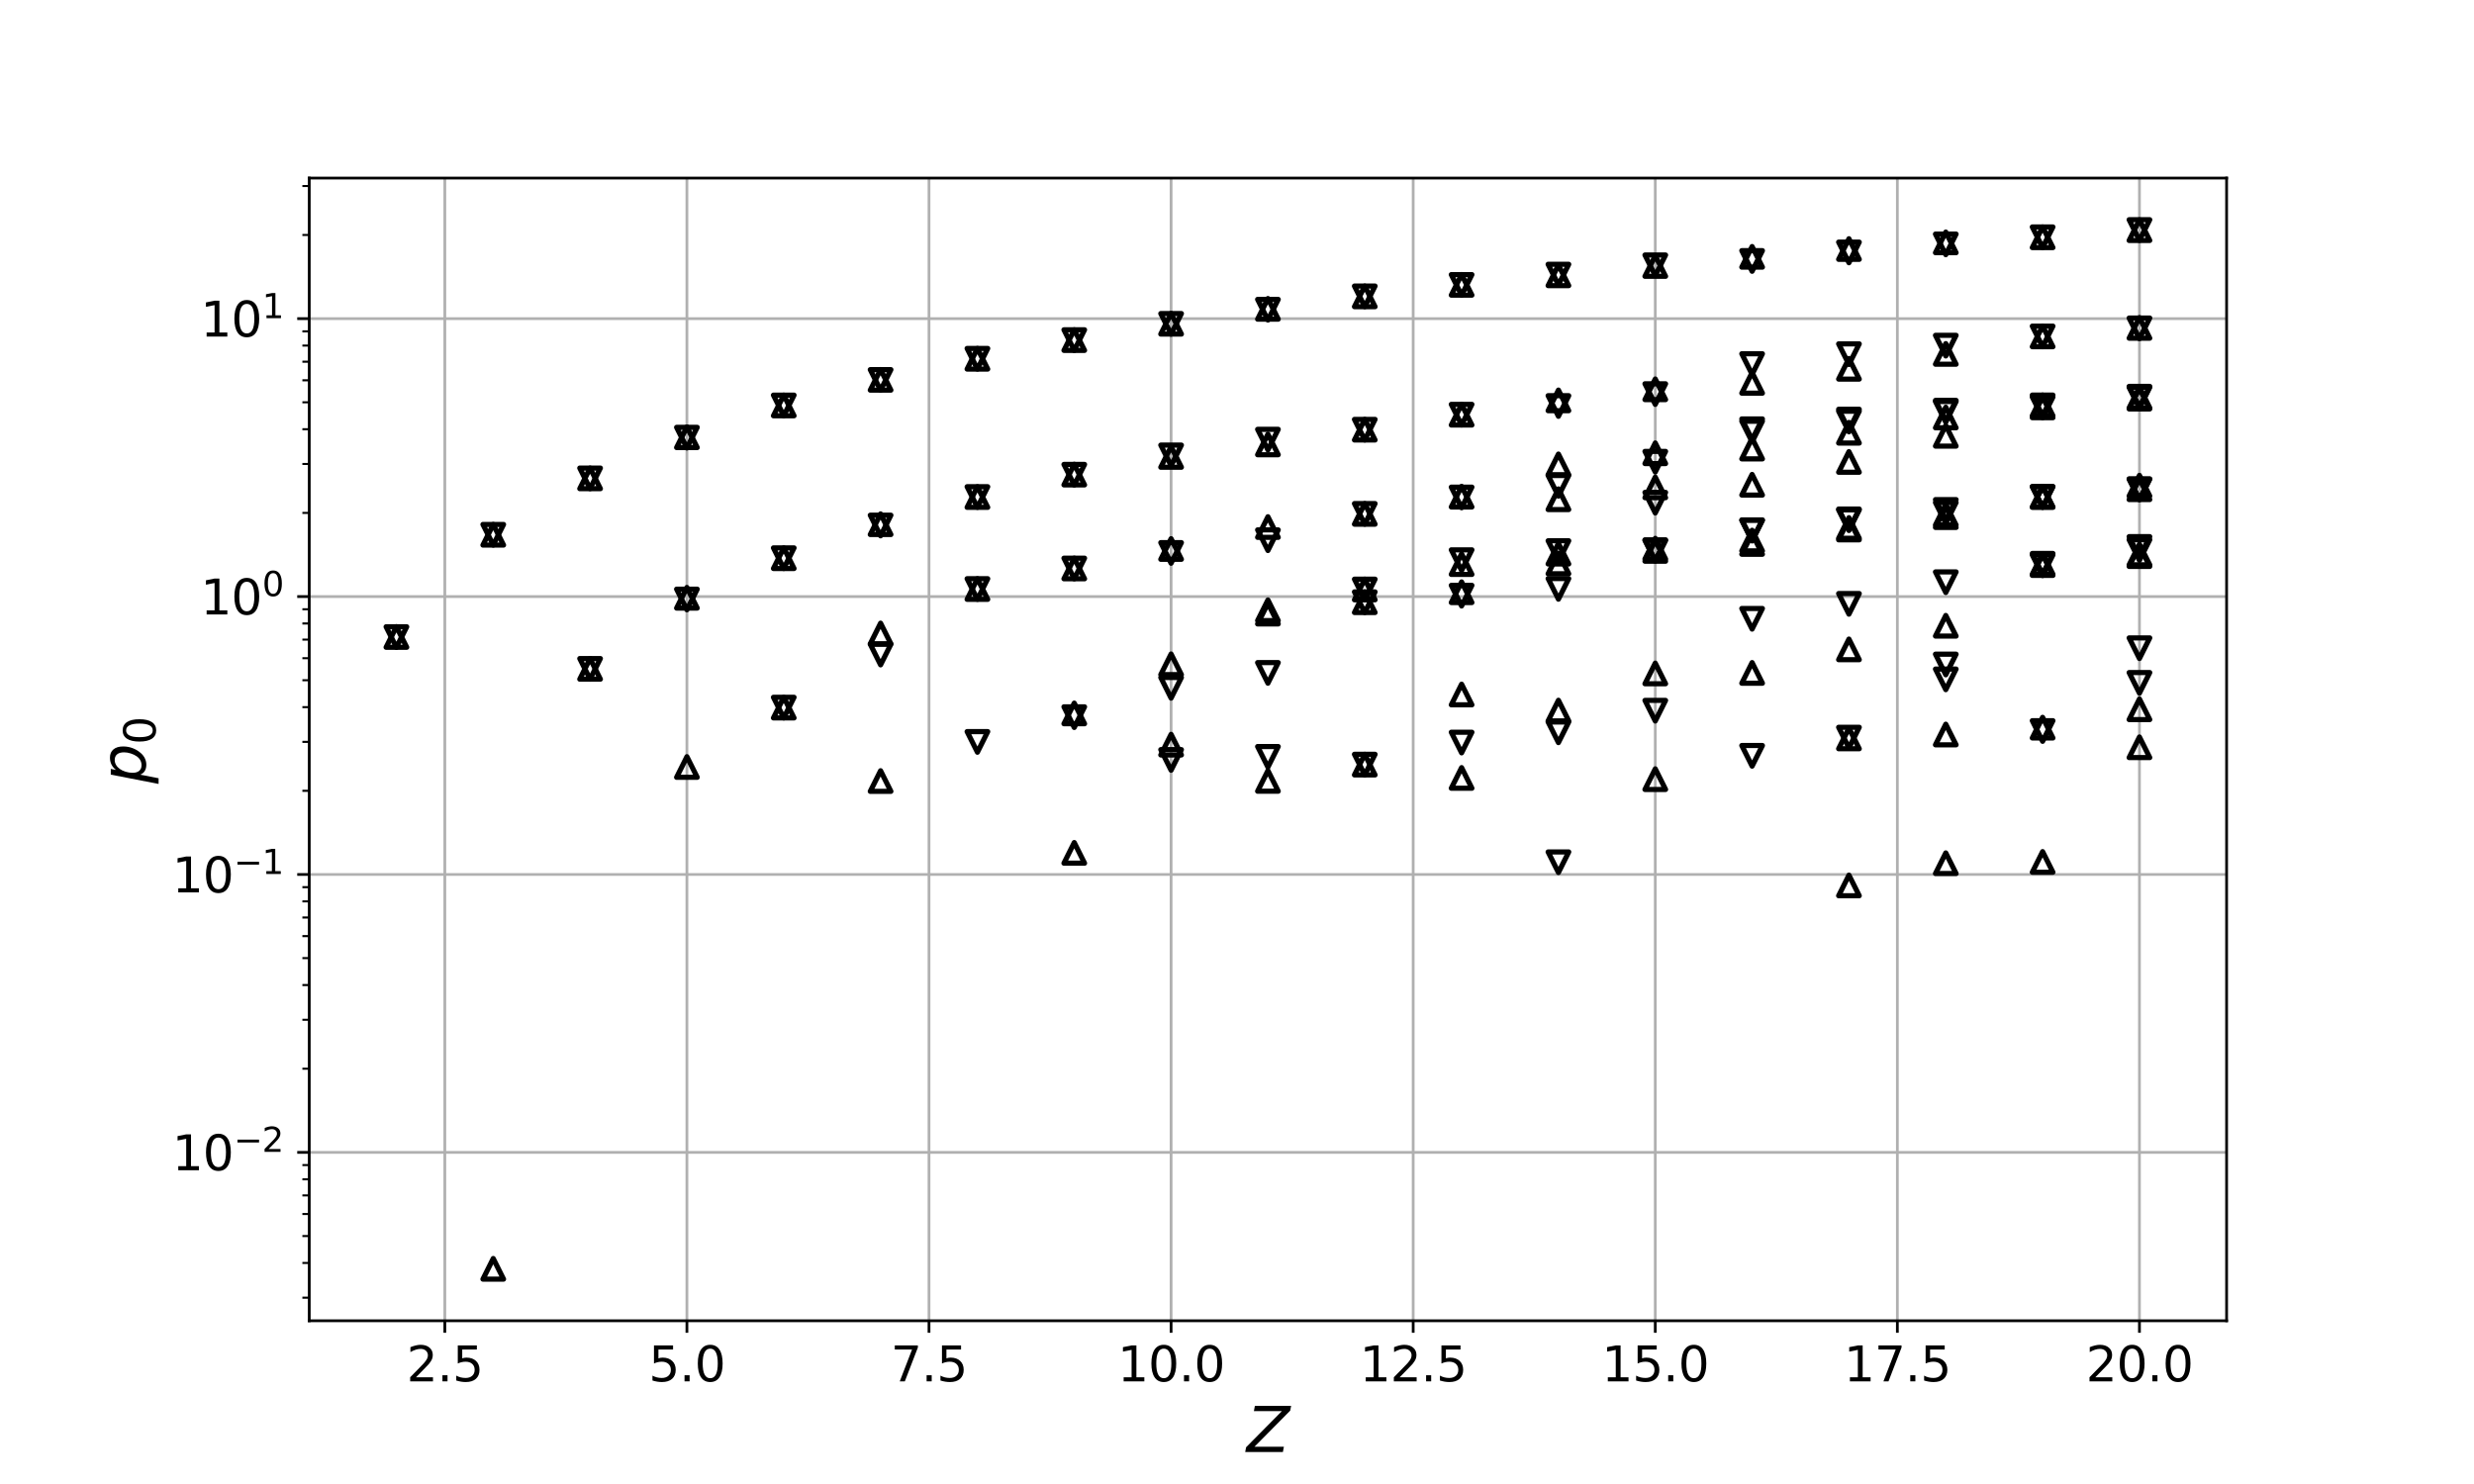 <?xml version="1.0" encoding="utf-8" standalone="no"?>
<!DOCTYPE svg PUBLIC "-//W3C//DTD SVG 1.1//EN"
  "http://www.w3.org/Graphics/SVG/1.1/DTD/svg11.dtd">
<svg xmlns:xlink="http://www.w3.org/1999/xlink" width="720pt" height="432pt" viewBox="0 0 720 432" xmlns="http://www.w3.org/2000/svg" version="1.1">
 <defs>
  <style type="text/css">*{stroke-linejoin: round; stroke-linecap: butt}</style>
 </defs>
 <g id="figure_1">
  <g id="patch_1">
   <path d="M 0 432 
L 720 432 
L 720 0 
L 0 0 
z
" style="fill: #ffffff"/>
  </g>
  <g id="axes_1">
   <g id="patch_2">
    <path d="M 90 384.48 
L 648 384.48 
L 648 51.84 
L 90 51.84 
z
" style="fill: #ffffff"/>
   </g>
   <g id="matplotlib.axis_1">
    <g id="xtick_1">
     <g id="line2d_1">
      <path d="M 129.455 384.48 
L 129.455 51.84 
" clip-path="url(#p4555fbc2f1)" style="fill: none; stroke: #b0b0b0; stroke-width: 0.8; stroke-linecap: square"/>
     </g>
     <g id="line2d_2">
      <defs>
       <path id="mfa7fc5dbee" d="M 0 0 
L 0 3.5 
" style="stroke: #000000; stroke-width: 0.8"/>
      </defs>
      <g>
       <use xlink:href="#mfa7fc5dbee" x="129.455" y="384.48" style="stroke: #000000; stroke-width: 0.8"/>
      </g>
     </g>
     <g id="text_1">
      <!-- 2.5 -->
      <g transform="translate(118.322 402.118) scale(0.14 -0.14)">
       <defs>
        <path id="DejaVuSans-32" d="M 1228 531 
L 3431 531 
L 3431 0 
L 469 0 
L 469 531 
Q 828 903 1448 1529 
Q 2069 2156 2228 2338 
Q 2531 2678 2651 2914 
Q 2772 3150 2772 3378 
Q 2772 3750 2511 3984 
Q 2250 4219 1831 4219 
Q 1534 4219 1204 4116 
Q 875 4013 500 3803 
L 500 4441 
Q 881 4594 1212 4672 
Q 1544 4750 1819 4750 
Q 2544 4750 2975 4387 
Q 3406 4025 3406 3419 
Q 3406 3131 3298 2873 
Q 3191 2616 2906 2266 
Q 2828 2175 2409 1742 
Q 1991 1309 1228 531 
z
" transform="scale(0.016)"/>
        <path id="DejaVuSans-2e" d="M 684 794 
L 1344 794 
L 1344 0 
L 684 0 
L 684 794 
z
" transform="scale(0.016)"/>
        <path id="DejaVuSans-35" d="M 691 4666 
L 3169 4666 
L 3169 4134 
L 1269 4134 
L 1269 2991 
Q 1406 3038 1543 3061 
Q 1681 3084 1819 3084 
Q 2600 3084 3056 2656 
Q 3513 2228 3513 1497 
Q 3513 744 3044 326 
Q 2575 -91 1722 -91 
Q 1428 -91 1123 -41 
Q 819 9 494 109 
L 494 744 
Q 775 591 1075 516 
Q 1375 441 1709 441 
Q 2250 441 2565 725 
Q 2881 1009 2881 1497 
Q 2881 1984 2565 2268 
Q 2250 2553 1709 2553 
Q 1456 2553 1204 2497 
Q 953 2441 691 2322 
L 691 4666 
z
" transform="scale(0.016)"/>
       </defs>
       <use xlink:href="#DejaVuSans-32"/>
       <use xlink:href="#DejaVuSans-2e" x="63.623"/>
       <use xlink:href="#DejaVuSans-35" x="95.41"/>
      </g>
     </g>
    </g>
    <g id="xtick_2">
     <g id="line2d_3">
      <path d="M 199.909 384.48 
L 199.909 51.84 
" clip-path="url(#p4555fbc2f1)" style="fill: none; stroke: #b0b0b0; stroke-width: 0.8; stroke-linecap: square"/>
     </g>
     <g id="line2d_4">
      <g>
       <use xlink:href="#mfa7fc5dbee" x="199.909" y="384.48" style="stroke: #000000; stroke-width: 0.8"/>
      </g>
     </g>
     <g id="text_2">
      <!-- 5.0 -->
      <g transform="translate(188.777 402.118) scale(0.14 -0.14)">
       <defs>
        <path id="DejaVuSans-30" d="M 2034 4250 
Q 1547 4250 1301 3770 
Q 1056 3291 1056 2328 
Q 1056 1369 1301 889 
Q 1547 409 2034 409 
Q 2525 409 2770 889 
Q 3016 1369 3016 2328 
Q 3016 3291 2770 3770 
Q 2525 4250 2034 4250 
z
M 2034 4750 
Q 2819 4750 3233 4129 
Q 3647 3509 3647 2328 
Q 3647 1150 3233 529 
Q 2819 -91 2034 -91 
Q 1250 -91 836 529 
Q 422 1150 422 2328 
Q 422 3509 836 4129 
Q 1250 4750 2034 4750 
z
" transform="scale(0.016)"/>
       </defs>
       <use xlink:href="#DejaVuSans-35"/>
       <use xlink:href="#DejaVuSans-2e" x="63.623"/>
       <use xlink:href="#DejaVuSans-30" x="95.41"/>
      </g>
     </g>
    </g>
    <g id="xtick_3">
     <g id="line2d_5">
      <path d="M 270.364 384.48 
L 270.364 51.84 
" clip-path="url(#p4555fbc2f1)" style="fill: none; stroke: #b0b0b0; stroke-width: 0.8; stroke-linecap: square"/>
     </g>
     <g id="line2d_6">
      <g>
       <use xlink:href="#mfa7fc5dbee" x="270.364" y="384.48" style="stroke: #000000; stroke-width: 0.8"/>
      </g>
     </g>
     <g id="text_3">
      <!-- 7.5 -->
      <g transform="translate(259.231 402.118) scale(0.14 -0.14)">
       <defs>
        <path id="DejaVuSans-37" d="M 525 4666 
L 3525 4666 
L 3525 4397 
L 1831 0 
L 1172 0 
L 2766 4134 
L 525 4134 
L 525 4666 
z
" transform="scale(0.016)"/>
       </defs>
       <use xlink:href="#DejaVuSans-37"/>
       <use xlink:href="#DejaVuSans-2e" x="63.623"/>
       <use xlink:href="#DejaVuSans-35" x="95.41"/>
      </g>
     </g>
    </g>
    <g id="xtick_4">
     <g id="line2d_7">
      <path d="M 340.818 384.48 
L 340.818 51.84 
" clip-path="url(#p4555fbc2f1)" style="fill: none; stroke: #b0b0b0; stroke-width: 0.8; stroke-linecap: square"/>
     </g>
     <g id="line2d_8">
      <g>
       <use xlink:href="#mfa7fc5dbee" x="340.818" y="384.48" style="stroke: #000000; stroke-width: 0.8"/>
      </g>
     </g>
     <g id="text_4">
      <!-- 10.0 -->
      <g transform="translate(325.232 402.118) scale(0.14 -0.14)">
       <defs>
        <path id="DejaVuSans-31" d="M 794 531 
L 1825 531 
L 1825 4091 
L 703 3866 
L 703 4441 
L 1819 4666 
L 2450 4666 
L 2450 531 
L 3481 531 
L 3481 0 
L 794 0 
L 794 531 
z
" transform="scale(0.016)"/>
       </defs>
       <use xlink:href="#DejaVuSans-31"/>
       <use xlink:href="#DejaVuSans-30" x="63.623"/>
       <use xlink:href="#DejaVuSans-2e" x="127.246"/>
       <use xlink:href="#DejaVuSans-30" x="159.033"/>
      </g>
     </g>
    </g>
    <g id="xtick_5">
     <g id="line2d_9">
      <path d="M 411.273 384.48 
L 411.273 51.84 
" clip-path="url(#p4555fbc2f1)" style="fill: none; stroke: #b0b0b0; stroke-width: 0.8; stroke-linecap: square"/>
     </g>
     <g id="line2d_10">
      <g>
       <use xlink:href="#mfa7fc5dbee" x="411.273" y="384.48" style="stroke: #000000; stroke-width: 0.8"/>
      </g>
     </g>
     <g id="text_5">
      <!-- 12.5 -->
      <g transform="translate(395.687 402.118) scale(0.14 -0.14)">
       <use xlink:href="#DejaVuSans-31"/>
       <use xlink:href="#DejaVuSans-32" x="63.623"/>
       <use xlink:href="#DejaVuSans-2e" x="127.246"/>
       <use xlink:href="#DejaVuSans-35" x="159.033"/>
      </g>
     </g>
    </g>
    <g id="xtick_6">
     <g id="line2d_11">
      <path d="M 481.727 384.48 
L 481.727 51.84 
" clip-path="url(#p4555fbc2f1)" style="fill: none; stroke: #b0b0b0; stroke-width: 0.8; stroke-linecap: square"/>
     </g>
     <g id="line2d_12">
      <g>
       <use xlink:href="#mfa7fc5dbee" x="481.727" y="384.48" style="stroke: #000000; stroke-width: 0.8"/>
      </g>
     </g>
     <g id="text_6">
      <!-- 15.0 -->
      <g transform="translate(466.141 402.118) scale(0.14 -0.14)">
       <use xlink:href="#DejaVuSans-31"/>
       <use xlink:href="#DejaVuSans-35" x="63.623"/>
       <use xlink:href="#DejaVuSans-2e" x="127.246"/>
       <use xlink:href="#DejaVuSans-30" x="159.033"/>
      </g>
     </g>
    </g>
    <g id="xtick_7">
     <g id="line2d_13">
      <path d="M 552.182 384.48 
L 552.182 51.84 
" clip-path="url(#p4555fbc2f1)" style="fill: none; stroke: #b0b0b0; stroke-width: 0.8; stroke-linecap: square"/>
     </g>
     <g id="line2d_14">
      <g>
       <use xlink:href="#mfa7fc5dbee" x="552.182" y="384.48" style="stroke: #000000; stroke-width: 0.8"/>
      </g>
     </g>
     <g id="text_7">
      <!-- 17.5 -->
      <g transform="translate(536.596 402.118) scale(0.14 -0.14)">
       <use xlink:href="#DejaVuSans-31"/>
       <use xlink:href="#DejaVuSans-37" x="63.623"/>
       <use xlink:href="#DejaVuSans-2e" x="127.246"/>
       <use xlink:href="#DejaVuSans-35" x="159.033"/>
      </g>
     </g>
    </g>
    <g id="xtick_8">
     <g id="line2d_15">
      <path d="M 622.636 384.48 
L 622.636 51.84 
" clip-path="url(#p4555fbc2f1)" style="fill: none; stroke: #b0b0b0; stroke-width: 0.8; stroke-linecap: square"/>
     </g>
     <g id="line2d_16">
      <g>
       <use xlink:href="#mfa7fc5dbee" x="622.636" y="384.48" style="stroke: #000000; stroke-width: 0.8"/>
      </g>
     </g>
     <g id="text_8">
      <!-- 20.0 -->
      <g transform="translate(607.05 402.118) scale(0.14 -0.14)">
       <use xlink:href="#DejaVuSans-32"/>
       <use xlink:href="#DejaVuSans-30" x="63.623"/>
       <use xlink:href="#DejaVuSans-2e" x="127.246"/>
       <use xlink:href="#DejaVuSans-30" x="159.033"/>
      </g>
     </g>
    </g>
    <g id="text_9">
     <!-- $Z$ -->
     <g transform="translate(362.79 422.707) scale(0.18 -0.18)">
      <defs>
       <path id="DejaVuSans-Oblique-5a" d="M 838 4666 
L 4500 4666 
L 4409 4184 
L 794 531 
L 3769 531 
L 3669 0 
L -141 0 
L -50 481 
L 3566 4134 
L 738 4134 
L 838 4666 
z
" transform="scale(0.016)"/>
      </defs>
      <use xlink:href="#DejaVuSans-Oblique-5a" transform="translate(0 0.094)"/>
     </g>
    </g>
   </g>
   <g id="matplotlib.axis_2">
    <g id="ytick_1">
     <g id="line2d_17">
      <path d="M 90 335.461 
L 648 335.461 
" clip-path="url(#p4555fbc2f1)" style="fill: none; stroke: #b0b0b0; stroke-width: 0.8; stroke-linecap: square"/>
     </g>
     <g id="line2d_18">
      <defs>
       <path id="mcf35fe1aa0" d="M 0 0 
L -3.5 0 
" style="stroke: #000000; stroke-width: 0.8"/>
      </defs>
      <g>
       <use xlink:href="#mcf35fe1aa0" x="90" y="335.461" style="stroke: #000000; stroke-width: 0.8"/>
      </g>
     </g>
     <g id="text_10">
      <!-- $\mathdefault{10^{-2}}$ -->
      <g transform="translate(50.1 340.779) scale(0.14 -0.14)">
       <defs>
        <path id="DejaVuSans-2212" d="M 678 2272 
L 4684 2272 
L 4684 1741 
L 678 1741 
L 678 2272 
z
" transform="scale(0.016)"/>
       </defs>
       <use xlink:href="#DejaVuSans-31" transform="translate(0 0.766)"/>
       <use xlink:href="#DejaVuSans-30" transform="translate(63.623 0.766)"/>
       <use xlink:href="#DejaVuSans-2212" transform="translate(128.203 39.047) scale(0.7)"/>
       <use xlink:href="#DejaVuSans-32" transform="translate(186.855 39.047) scale(0.7)"/>
      </g>
     </g>
    </g>
    <g id="ytick_2">
     <g id="line2d_19">
      <path d="M 90 254.56 
L 648 254.56 
" clip-path="url(#p4555fbc2f1)" style="fill: none; stroke: #b0b0b0; stroke-width: 0.8; stroke-linecap: square"/>
     </g>
     <g id="line2d_20">
      <g>
       <use xlink:href="#mcf35fe1aa0" x="90" y="254.56" style="stroke: #000000; stroke-width: 0.8"/>
      </g>
     </g>
     <g id="text_11">
      <!-- $\mathdefault{10^{-1}}$ -->
      <g transform="translate(50.1 259.879) scale(0.14 -0.14)">
       <use xlink:href="#DejaVuSans-31" transform="translate(0 0.684)"/>
       <use xlink:href="#DejaVuSans-30" transform="translate(63.623 0.684)"/>
       <use xlink:href="#DejaVuSans-2212" transform="translate(128.203 38.966) scale(0.7)"/>
       <use xlink:href="#DejaVuSans-31" transform="translate(186.855 38.966) scale(0.7)"/>
      </g>
     </g>
    </g>
    <g id="ytick_3">
     <g id="line2d_21">
      <path d="M 90 173.66 
L 648 173.66 
" clip-path="url(#p4555fbc2f1)" style="fill: none; stroke: #b0b0b0; stroke-width: 0.8; stroke-linecap: square"/>
     </g>
     <g id="line2d_22">
      <g>
       <use xlink:href="#mcf35fe1aa0" x="90" y="173.66" style="stroke: #000000; stroke-width: 0.8"/>
      </g>
     </g>
     <g id="text_12">
      <!-- $\mathdefault{10^{0}}$ -->
      <g transform="translate(58.36 178.979) scale(0.14 -0.14)">
       <use xlink:href="#DejaVuSans-31" transform="translate(0 0.766)"/>
       <use xlink:href="#DejaVuSans-30" transform="translate(63.623 0.766)"/>
       <use xlink:href="#DejaVuSans-30" transform="translate(128.203 39.047) scale(0.7)"/>
      </g>
     </g>
    </g>
    <g id="ytick_4">
     <g id="line2d_23">
      <path d="M 90 92.76 
L 648 92.76 
" clip-path="url(#p4555fbc2f1)" style="fill: none; stroke: #b0b0b0; stroke-width: 0.8; stroke-linecap: square"/>
     </g>
     <g id="line2d_24">
      <g>
       <use xlink:href="#mcf35fe1aa0" x="90" y="92.76" style="stroke: #000000; stroke-width: 0.8"/>
      </g>
     </g>
     <g id="text_13">
      <!-- $\mathdefault{10^{1}}$ -->
      <g transform="translate(58.36 98.079) scale(0.14 -0.14)">
       <use xlink:href="#DejaVuSans-31" transform="translate(0 0.684)"/>
       <use xlink:href="#DejaVuSans-30" transform="translate(63.623 0.684)"/>
       <use xlink:href="#DejaVuSans-31" transform="translate(128.203 38.966) scale(0.7)"/>
      </g>
     </g>
    </g>
    <g id="ytick_5">
     <g id="line2d_25">
      <defs>
       <path id="m87d658ef9d" d="M 0 0 
L -2 0 
" style="stroke: #000000; stroke-width: 0.6"/>
      </defs>
      <g>
       <use xlink:href="#m87d658ef9d" x="90" y="377.762" style="stroke: #000000; stroke-width: 0.6"/>
      </g>
     </g>
    </g>
    <g id="ytick_6">
     <g id="line2d_26">
      <g>
       <use xlink:href="#m87d658ef9d" x="90" y="367.654" style="stroke: #000000; stroke-width: 0.6"/>
      </g>
     </g>
    </g>
    <g id="ytick_7">
     <g id="line2d_27">
      <g>
       <use xlink:href="#m87d658ef9d" x="90" y="359.814" style="stroke: #000000; stroke-width: 0.6"/>
      </g>
     </g>
    </g>
    <g id="ytick_8">
     <g id="line2d_28">
      <g>
       <use xlink:href="#m87d658ef9d" x="90" y="353.408" style="stroke: #000000; stroke-width: 0.6"/>
      </g>
     </g>
    </g>
    <g id="ytick_9">
     <g id="line2d_29">
      <g>
       <use xlink:href="#m87d658ef9d" x="90" y="347.992" style="stroke: #000000; stroke-width: 0.6"/>
      </g>
     </g>
    </g>
    <g id="ytick_10">
     <g id="line2d_30">
      <g>
       <use xlink:href="#m87d658ef9d" x="90" y="343.301" style="stroke: #000000; stroke-width: 0.6"/>
      </g>
     </g>
    </g>
    <g id="ytick_11">
     <g id="line2d_31">
      <g>
       <use xlink:href="#m87d658ef9d" x="90" y="339.162" style="stroke: #000000; stroke-width: 0.6"/>
      </g>
     </g>
    </g>
    <g id="ytick_12">
     <g id="line2d_32">
      <g>
       <use xlink:href="#m87d658ef9d" x="90" y="311.107" style="stroke: #000000; stroke-width: 0.6"/>
      </g>
     </g>
    </g>
    <g id="ytick_13">
     <g id="line2d_33">
      <g>
       <use xlink:href="#m87d658ef9d" x="90" y="296.861" style="stroke: #000000; stroke-width: 0.6"/>
      </g>
     </g>
    </g>
    <g id="ytick_14">
     <g id="line2d_34">
      <g>
       <use xlink:href="#m87d658ef9d" x="90" y="286.754" style="stroke: #000000; stroke-width: 0.6"/>
      </g>
     </g>
    </g>
    <g id="ytick_15">
     <g id="line2d_35">
      <g>
       <use xlink:href="#m87d658ef9d" x="90" y="278.914" style="stroke: #000000; stroke-width: 0.6"/>
      </g>
     </g>
    </g>
    <g id="ytick_16">
     <g id="line2d_36">
      <g>
       <use xlink:href="#m87d658ef9d" x="90" y="272.508" style="stroke: #000000; stroke-width: 0.6"/>
      </g>
     </g>
    </g>
    <g id="ytick_17">
     <g id="line2d_37">
      <g>
       <use xlink:href="#m87d658ef9d" x="90" y="267.092" style="stroke: #000000; stroke-width: 0.6"/>
      </g>
     </g>
    </g>
    <g id="ytick_18">
     <g id="line2d_38">
      <g>
       <use xlink:href="#m87d658ef9d" x="90" y="262.4" style="stroke: #000000; stroke-width: 0.6"/>
      </g>
     </g>
    </g>
    <g id="ytick_19">
     <g id="line2d_39">
      <g>
       <use xlink:href="#m87d658ef9d" x="90" y="258.262" style="stroke: #000000; stroke-width: 0.6"/>
      </g>
     </g>
    </g>
    <g id="ytick_20">
     <g id="line2d_40">
      <g>
       <use xlink:href="#m87d658ef9d" x="90" y="230.207" style="stroke: #000000; stroke-width: 0.6"/>
      </g>
     </g>
    </g>
    <g id="ytick_21">
     <g id="line2d_41">
      <g>
       <use xlink:href="#m87d658ef9d" x="90" y="215.961" style="stroke: #000000; stroke-width: 0.6"/>
      </g>
     </g>
    </g>
    <g id="ytick_22">
     <g id="line2d_42">
      <g>
       <use xlink:href="#m87d658ef9d" x="90" y="205.853" style="stroke: #000000; stroke-width: 0.6"/>
      </g>
     </g>
    </g>
    <g id="ytick_23">
     <g id="line2d_43">
      <g>
       <use xlink:href="#m87d658ef9d" x="90" y="198.013" style="stroke: #000000; stroke-width: 0.6"/>
      </g>
     </g>
    </g>
    <g id="ytick_24">
     <g id="line2d_44">
      <g>
       <use xlink:href="#m87d658ef9d" x="90" y="191.608" style="stroke: #000000; stroke-width: 0.6"/>
      </g>
     </g>
    </g>
    <g id="ytick_25">
     <g id="line2d_45">
      <g>
       <use xlink:href="#m87d658ef9d" x="90" y="186.192" style="stroke: #000000; stroke-width: 0.6"/>
      </g>
     </g>
    </g>
    <g id="ytick_26">
     <g id="line2d_46">
      <g>
       <use xlink:href="#m87d658ef9d" x="90" y="181.5" style="stroke: #000000; stroke-width: 0.6"/>
      </g>
     </g>
    </g>
    <g id="ytick_27">
     <g id="line2d_47">
      <g>
       <use xlink:href="#m87d658ef9d" x="90" y="177.362" style="stroke: #000000; stroke-width: 0.6"/>
      </g>
     </g>
    </g>
    <g id="ytick_28">
     <g id="line2d_48">
      <g>
       <use xlink:href="#m87d658ef9d" x="90" y="149.307" style="stroke: #000000; stroke-width: 0.6"/>
      </g>
     </g>
    </g>
    <g id="ytick_29">
     <g id="line2d_49">
      <g>
       <use xlink:href="#m87d658ef9d" x="90" y="135.061" style="stroke: #000000; stroke-width: 0.6"/>
      </g>
     </g>
    </g>
    <g id="ytick_30">
     <g id="line2d_50">
      <g>
       <use xlink:href="#m87d658ef9d" x="90" y="124.953" style="stroke: #000000; stroke-width: 0.6"/>
      </g>
     </g>
    </g>
    <g id="ytick_31">
     <g id="line2d_51">
      <g>
       <use xlink:href="#m87d658ef9d" x="90" y="117.113" style="stroke: #000000; stroke-width: 0.6"/>
      </g>
     </g>
    </g>
    <g id="ytick_32">
     <g id="line2d_52">
      <g>
       <use xlink:href="#m87d658ef9d" x="90" y="110.707" style="stroke: #000000; stroke-width: 0.6"/>
      </g>
     </g>
    </g>
    <g id="ytick_33">
     <g id="line2d_53">
      <g>
       <use xlink:href="#m87d658ef9d" x="90" y="105.291" style="stroke: #000000; stroke-width: 0.6"/>
      </g>
     </g>
    </g>
    <g id="ytick_34">
     <g id="line2d_54">
      <g>
       <use xlink:href="#m87d658ef9d" x="90" y="100.6" style="stroke: #000000; stroke-width: 0.6"/>
      </g>
     </g>
    </g>
    <g id="ytick_35">
     <g id="line2d_55">
      <g>
       <use xlink:href="#m87d658ef9d" x="90" y="96.462" style="stroke: #000000; stroke-width: 0.6"/>
      </g>
     </g>
    </g>
    <g id="ytick_36">
     <g id="line2d_56">
      <g>
       <use xlink:href="#m87d658ef9d" x="90" y="68.406" style="stroke: #000000; stroke-width: 0.6"/>
      </g>
     </g>
    </g>
    <g id="ytick_37">
     <g id="line2d_57">
      <g>
       <use xlink:href="#m87d658ef9d" x="90" y="54.16" style="stroke: #000000; stroke-width: 0.6"/>
      </g>
     </g>
    </g>
    <g id="text_14">
     <!-- $p_0$ -->
     <g transform="translate(42.32 228.15) rotate(-90) scale(0.18 -0.18)">
      <defs>
       <path id="DejaVuSans-Oblique-70" d="M 3175 2156 
Q 3175 2616 2975 2859 
Q 2775 3103 2400 3103 
Q 2144 3103 1911 2972 
Q 1678 2841 1497 2591 
Q 1319 2344 1212 1994 
Q 1106 1644 1106 1300 
Q 1106 863 1306 627 
Q 1506 391 1875 391 
Q 2147 391 2380 519 
Q 2613 647 2778 891 
Q 2956 1147 3065 1494 
Q 3175 1841 3175 2156 
z
M 1394 2969 
Q 1625 3272 1939 3428 
Q 2253 3584 2638 3584 
Q 3175 3584 3472 3232 
Q 3769 2881 3769 2247 
Q 3769 1728 3584 1258 
Q 3400 788 3053 416 
Q 2822 169 2531 39 
Q 2241 -91 1919 -91 
Q 1547 -91 1294 64 
Q 1041 219 916 525 
L 556 -1331 
L -19 -1331 
L 922 3500 
L 1497 3500 
L 1394 2969 
z
" transform="scale(0.016)"/>
      </defs>
      <use xlink:href="#DejaVuSans-Oblique-70"/>
      <use xlink:href="#DejaVuSans-30" transform="translate(63.477 -16.406) scale(0.7)"/>
     </g>
    </g>
   </g>
   <g id="line2d_58">
    <defs>
     <path id="md21838bafd" d="M 0 -3 
L -3 3 
L 3 3 
z
" style="stroke: #000000; stroke-width: 1.5; stroke-linejoin: miter"/>
    </defs>
    <g clip-path="url(#p4555fbc2f1)">
     <use xlink:href="#md21838bafd" x="115.364" y="185.424" style="fill-opacity: 0; stroke: #000000; stroke-width: 1.5; stroke-linejoin: miter"/>
    </g>
   </g>
   <g id="line2d_59">
    <defs>
     <path id="m0146d77e87" d="M -0 3 
L 3 -3 
L -3 -3 
z
" style="stroke: #000000; stroke-width: 1.5; stroke-linejoin: miter"/>
    </defs>
    <g clip-path="url(#p4555fbc2f1)">
     <use xlink:href="#m0146d77e87" x="115.364" y="185.46" style="fill-opacity: 0; stroke: #000000; stroke-width: 1.5; stroke-linejoin: miter"/>
    </g>
   </g>
   <g id="line2d_60">
    <g clip-path="url(#p4555fbc2f1)">
     <use xlink:href="#md21838bafd" x="143.545" y="155.672" style="fill-opacity: 0; stroke: #000000; stroke-width: 1.5; stroke-linejoin: miter"/>
    </g>
   </g>
   <g id="line2d_61">
    <g clip-path="url(#p4555fbc2f1)">
     <use xlink:href="#m0146d77e87" x="143.545" y="155.672" style="fill-opacity: 0; stroke: #000000; stroke-width: 1.5; stroke-linejoin: miter"/>
    </g>
   </g>
   <g id="line2d_62">
    <g clip-path="url(#p4555fbc2f1)">
     <use xlink:href="#md21838bafd" x="143.545" y="369.36" style="fill-opacity: 0; stroke: #000000; stroke-width: 1.5; stroke-linejoin: miter"/>
    </g>
   </g>
   <g id="line2d_63">
    <g clip-path="url(#p4555fbc2f1)">
     <use xlink:href="#md21838bafd" x="171.727" y="194.708" style="fill-opacity: 0; stroke: #000000; stroke-width: 1.5; stroke-linejoin: miter"/>
    </g>
   </g>
   <g id="line2d_64">
    <g clip-path="url(#p4555fbc2f1)">
     <use xlink:href="#m0146d77e87" x="171.727" y="139.255" style="fill-opacity: 0; stroke: #000000; stroke-width: 1.5; stroke-linejoin: miter"/>
    </g>
   </g>
   <g id="line2d_65">
    <g clip-path="url(#p4555fbc2f1)">
     <use xlink:href="#md21838bafd" x="171.727" y="139.255" style="fill-opacity: 0; stroke: #000000; stroke-width: 1.5; stroke-linejoin: miter"/>
    </g>
   </g>
   <g id="line2d_66">
    <g clip-path="url(#p4555fbc2f1)">
     <use xlink:href="#m0146d77e87" x="171.727" y="194.708" style="fill-opacity: 0; stroke: #000000; stroke-width: 1.5; stroke-linejoin: miter"/>
    </g>
   </g>
   <g id="line2d_67">
    <g clip-path="url(#p4555fbc2f1)">
     <use xlink:href="#md21838bafd" x="199.909" y="127.282" style="fill-opacity: 0; stroke: #000000; stroke-width: 1.5; stroke-linejoin: miter"/>
    </g>
   </g>
   <g id="line2d_68">
    <g clip-path="url(#p4555fbc2f1)">
     <use xlink:href="#m0146d77e87" x="199.909" y="174.511" style="fill-opacity: 0; stroke: #000000; stroke-width: 1.5; stroke-linejoin: miter"/>
    </g>
   </g>
   <g id="line2d_69">
    <g clip-path="url(#p4555fbc2f1)">
     <use xlink:href="#md21838bafd" x="199.909" y="174.015" style="fill-opacity: 0; stroke: #000000; stroke-width: 1.5; stroke-linejoin: miter"/>
    </g>
   </g>
   <g id="line2d_70">
    <g clip-path="url(#p4555fbc2f1)">
     <use xlink:href="#m0146d77e87" x="199.909" y="127.406" style="fill-opacity: 0; stroke: #000000; stroke-width: 1.5; stroke-linejoin: miter"/>
    </g>
   </g>
   <g id="line2d_71">
    <g clip-path="url(#p4555fbc2f1)">
     <use xlink:href="#md21838bafd" x="199.909" y="223.276" style="fill-opacity: 0; stroke: #000000; stroke-width: 1.5; stroke-linejoin: miter"/>
    </g>
   </g>
   <g id="line2d_72">
    <g clip-path="url(#p4555fbc2f1)">
     <use xlink:href="#md21838bafd" x="228.091" y="118.028" style="fill-opacity: 0; stroke: #000000; stroke-width: 1.5; stroke-linejoin: miter"/>
    </g>
   </g>
   <g id="line2d_73">
    <g clip-path="url(#p4555fbc2f1)">
     <use xlink:href="#m0146d77e87" x="228.091" y="205.991" style="fill-opacity: 0; stroke: #000000; stroke-width: 1.5; stroke-linejoin: miter"/>
    </g>
   </g>
   <g id="line2d_74">
    <g clip-path="url(#p4555fbc2f1)">
     <use xlink:href="#md21838bafd" x="228.091" y="162.496" style="fill-opacity: 0; stroke: #000000; stroke-width: 1.5; stroke-linejoin: miter"/>
    </g>
   </g>
   <g id="line2d_75">
    <g clip-path="url(#p4555fbc2f1)">
     <use xlink:href="#m0146d77e87" x="228.091" y="118.028" style="fill-opacity: 0; stroke: #000000; stroke-width: 1.5; stroke-linejoin: miter"/>
    </g>
   </g>
   <g id="line2d_76">
    <g clip-path="url(#p4555fbc2f1)">
     <use xlink:href="#md21838bafd" x="228.091" y="205.991" style="fill-opacity: 0; stroke: #000000; stroke-width: 1.5; stroke-linejoin: miter"/>
    </g>
   </g>
   <g id="line2d_77">
    <g clip-path="url(#p4555fbc2f1)">
     <use xlink:href="#m0146d77e87" x="228.091" y="162.496" style="fill-opacity: 0; stroke: #000000; stroke-width: 1.5; stroke-linejoin: miter"/>
    </g>
   </g>
   <g id="line2d_78">
    <g clip-path="url(#p4555fbc2f1)">
     <use xlink:href="#md21838bafd" x="256.273" y="110.569" style="fill-opacity: 0; stroke: #000000; stroke-width: 1.5; stroke-linejoin: miter"/>
    </g>
   </g>
   <g id="line2d_79">
    <g clip-path="url(#p4555fbc2f1)">
     <use xlink:href="#m0146d77e87" x="256.273" y="152.981" style="fill-opacity: 0; stroke: #000000; stroke-width: 1.5; stroke-linejoin: miter"/>
    </g>
   </g>
   <g id="line2d_80">
    <g clip-path="url(#p4555fbc2f1)">
     <use xlink:href="#md21838bafd" x="256.273" y="184.407" style="fill-opacity: 0; stroke: #000000; stroke-width: 1.5; stroke-linejoin: miter"/>
    </g>
   </g>
   <g id="line2d_81">
    <g clip-path="url(#p4555fbc2f1)">
     <use xlink:href="#m0146d77e87" x="256.273" y="110.605" style="fill-opacity: 0; stroke: #000000; stroke-width: 1.5; stroke-linejoin: miter"/>
    </g>
   </g>
   <g id="line2d_82">
    <g clip-path="url(#p4555fbc2f1)">
     <use xlink:href="#md21838bafd" x="256.273" y="152.604" style="fill-opacity: 0; stroke: #000000; stroke-width: 1.5; stroke-linejoin: miter"/>
    </g>
   </g>
   <g id="line2d_83">
    <g clip-path="url(#p4555fbc2f1)">
     <use xlink:href="#m0146d77e87" x="256.273" y="190.542" style="fill-opacity: 0; stroke: #000000; stroke-width: 1.5; stroke-linejoin: miter"/>
    </g>
   </g>
   <g id="line2d_84">
    <g clip-path="url(#p4555fbc2f1)">
     <use xlink:href="#md21838bafd" x="256.273" y="227.366" style="fill-opacity: 0; stroke: #000000; stroke-width: 1.5; stroke-linejoin: miter"/>
    </g>
   </g>
   <g id="line2d_85">
    <g clip-path="url(#p4555fbc2f1)">
     <use xlink:href="#md21838bafd" x="284.455" y="171.465" style="fill-opacity: 0; stroke: #000000; stroke-width: 1.5; stroke-linejoin: miter"/>
    </g>
   </g>
   <g id="line2d_86">
    <g clip-path="url(#p4555fbc2f1)">
     <use xlink:href="#m0146d77e87" x="284.455" y="171.465" style="fill-opacity: 0; stroke: #000000; stroke-width: 1.5; stroke-linejoin: miter"/>
    </g>
   </g>
   <g id="line2d_87">
    <g clip-path="url(#p4555fbc2f1)">
     <use xlink:href="#md21838bafd" x="284.455" y="144.687" style="fill-opacity: 0; stroke: #000000; stroke-width: 1.5; stroke-linejoin: miter"/>
    </g>
   </g>
   <g id="line2d_88">
    <g clip-path="url(#p4555fbc2f1)">
     <use xlink:href="#m0146d77e87" x="284.455" y="144.687" style="fill-opacity: 0; stroke: #000000; stroke-width: 1.5; stroke-linejoin: miter"/>
    </g>
   </g>
   <g id="line2d_89">
    <g clip-path="url(#p4555fbc2f1)">
     <use xlink:href="#md21838bafd" x="284.455" y="104.437" style="fill-opacity: 0; stroke: #000000; stroke-width: 1.5; stroke-linejoin: miter"/>
    </g>
   </g>
   <g id="line2d_90">
    <g clip-path="url(#p4555fbc2f1)">
     <use xlink:href="#m0146d77e87" x="284.455" y="215.977" style="fill-opacity: 0; stroke: #000000; stroke-width: 1.5; stroke-linejoin: miter"/>
    </g>
   </g>
   <g id="line2d_91">
    <g clip-path="url(#p4555fbc2f1)"/>
   </g>
   <g id="line2d_92">
    <g clip-path="url(#p4555fbc2f1)">
     <use xlink:href="#m0146d77e87" x="284.455" y="104.437" style="fill-opacity: 0; stroke: #000000; stroke-width: 1.5; stroke-linejoin: miter"/>
    </g>
   </g>
   <g id="line2d_93">
    <g clip-path="url(#p4555fbc2f1)">
     <use xlink:href="#md21838bafd" x="312.636" y="138.155" style="fill-opacity: 0; stroke: #000000; stroke-width: 1.5; stroke-linejoin: miter"/>
    </g>
   </g>
   <g id="line2d_94">
    <g clip-path="url(#p4555fbc2f1)">
     <use xlink:href="#m0146d77e87" x="312.636" y="165.491" style="fill-opacity: 0; stroke: #000000; stroke-width: 1.5; stroke-linejoin: miter"/>
    </g>
   </g>
   <g id="line2d_95">
    <g clip-path="url(#p4555fbc2f1)">
     <use xlink:href="#md21838bafd" x="312.636" y="248.275" style="fill-opacity: 0; stroke: #000000; stroke-width: 1.5; stroke-linejoin: miter"/>
    </g>
   </g>
   <g id="line2d_96">
    <g clip-path="url(#p4555fbc2f1)">
     <use xlink:href="#m0146d77e87" x="312.636" y="208.764" style="fill-opacity: 0; stroke: #000000; stroke-width: 1.5; stroke-linejoin: miter"/>
    </g>
   </g>
   <g id="line2d_97">
    <g clip-path="url(#p4555fbc2f1)">
     <use xlink:href="#md21838bafd" x="312.636" y="207.683" style="fill-opacity: 0; stroke: #000000; stroke-width: 1.5; stroke-linejoin: miter"/>
    </g>
   </g>
   <g id="line2d_98">
    <g clip-path="url(#p4555fbc2f1)">
     <use xlink:href="#m0146d77e87" x="312.636" y="99.007" style="fill-opacity: 0; stroke: #000000; stroke-width: 1.5; stroke-linejoin: miter"/>
    </g>
   </g>
   <g id="line2d_99">
    <g clip-path="url(#p4555fbc2f1)">
     <use xlink:href="#md21838bafd" x="312.636" y="98.999" style="fill-opacity: 0; stroke: #000000; stroke-width: 1.5; stroke-linejoin: miter"/>
    </g>
   </g>
   <g id="line2d_100">
    <g clip-path="url(#p4555fbc2f1)">
     <use xlink:href="#m0146d77e87" x="312.636" y="138.193" style="fill-opacity: 0; stroke: #000000; stroke-width: 1.5; stroke-linejoin: miter"/>
    </g>
   </g>
   <g id="line2d_101">
    <g clip-path="url(#p4555fbc2f1)">
     <use xlink:href="#md21838bafd" x="312.636" y="165.484" style="fill-opacity: 0; stroke: #000000; stroke-width: 1.5; stroke-linejoin: miter"/>
    </g>
   </g>
   <g id="line2d_102">
    <g clip-path="url(#p4555fbc2f1)">
     <use xlink:href="#md21838bafd" x="340.818" y="94.249" style="fill-opacity: 0; stroke: #000000; stroke-width: 1.5; stroke-linejoin: miter"/>
    </g>
   </g>
   <g id="line2d_103">
    <g clip-path="url(#p4555fbc2f1)">
     <use xlink:href="#m0146d77e87" x="340.818" y="200.228" style="fill-opacity: 0; stroke: #000000; stroke-width: 1.5; stroke-linejoin: miter"/>
    </g>
   </g>
   <g id="line2d_104">
    <g clip-path="url(#p4555fbc2f1)">
     <use xlink:href="#md21838bafd" x="340.818" y="159.818" style="fill-opacity: 0; stroke: #000000; stroke-width: 1.5; stroke-linejoin: miter"/>
    </g>
   </g>
   <g id="line2d_105">
    <g clip-path="url(#p4555fbc2f1)">
     <use xlink:href="#m0146d77e87" x="340.818" y="221.219" style="fill-opacity: 0; stroke: #000000; stroke-width: 1.5; stroke-linejoin: miter"/>
    </g>
   </g>
   <g id="line2d_106">
    <g clip-path="url(#p4555fbc2f1)">
     <use xlink:href="#md21838bafd" x="340.818" y="133.018" style="fill-opacity: 0; stroke: #000000; stroke-width: 1.5; stroke-linejoin: miter"/>
    </g>
   </g>
   <g id="line2d_107">
    <g clip-path="url(#p4555fbc2f1)">
     <use xlink:href="#m0146d77e87" x="340.818" y="94.278" style="fill-opacity: 0; stroke: #000000; stroke-width: 1.5; stroke-linejoin: miter"/>
    </g>
   </g>
   <g id="line2d_108">
    <g clip-path="url(#p4555fbc2f1)">
     <use xlink:href="#md21838bafd" x="340.818" y="216.774" style="fill-opacity: 0; stroke: #000000; stroke-width: 1.5; stroke-linejoin: miter"/>
    </g>
   </g>
   <g id="line2d_109">
    <g clip-path="url(#p4555fbc2f1)">
     <use xlink:href="#m0146d77e87" x="340.818" y="160.96" style="fill-opacity: 0; stroke: #000000; stroke-width: 1.5; stroke-linejoin: miter"/>
    </g>
   </g>
   <g id="line2d_110">
    <g clip-path="url(#p4555fbc2f1)">
     <use xlink:href="#md21838bafd" x="340.818" y="193.386" style="fill-opacity: 0; stroke: #000000; stroke-width: 1.5; stroke-linejoin: miter"/>
    </g>
   </g>
   <g id="line2d_111">
    <g clip-path="url(#p4555fbc2f1)">
     <use xlink:href="#m0146d77e87" x="340.818" y="132.57" style="fill-opacity: 0; stroke: #000000; stroke-width: 1.5; stroke-linejoin: miter"/>
    </g>
   </g>
   <g id="line2d_112">
    <g clip-path="url(#p4555fbc2f1)">
     <use xlink:href="#md21838bafd" x="369" y="89.906" style="fill-opacity: 0; stroke: #000000; stroke-width: 1.5; stroke-linejoin: miter"/>
    </g>
   </g>
   <g id="line2d_113">
    <g clip-path="url(#p4555fbc2f1)">
     <use xlink:href="#m0146d77e87" x="369" y="220.324" style="fill-opacity: 0; stroke: #000000; stroke-width: 1.5; stroke-linejoin: miter"/>
    </g>
   </g>
   <g id="line2d_114">
    <g clip-path="url(#p4555fbc2f1)">
     <use xlink:href="#md21838bafd" x="369" y="177.648" style="fill-opacity: 0; stroke: #000000; stroke-width: 1.5; stroke-linejoin: miter"/>
    </g>
   </g>
   <g id="line2d_115">
    <g clip-path="url(#p4555fbc2f1)">
     <use xlink:href="#m0146d77e87" x="369" y="127.983" style="fill-opacity: 0; stroke: #000000; stroke-width: 1.5; stroke-linejoin: miter"/>
    </g>
   </g>
   <g id="line2d_116">
    <g clip-path="url(#p4555fbc2f1)">
     <use xlink:href="#md21838bafd" x="369" y="129.378" style="fill-opacity: 0; stroke: #000000; stroke-width: 1.5; stroke-linejoin: miter"/>
    </g>
   </g>
   <g id="line2d_117">
    <g clip-path="url(#p4555fbc2f1)">
     <use xlink:href="#m0146d77e87" x="369" y="195.887" style="fill-opacity: 0; stroke: #000000; stroke-width: 1.5; stroke-linejoin: miter"/>
    </g>
   </g>
   <g id="line2d_118">
    <g clip-path="url(#p4555fbc2f1)">
     <use xlink:href="#md21838bafd" x="369" y="178.632" style="fill-opacity: 0; stroke: #000000; stroke-width: 1.5; stroke-linejoin: miter"/>
    </g>
   </g>
   <g id="line2d_119">
    <g clip-path="url(#p4555fbc2f1)">
     <use xlink:href="#m0146d77e87" x="369" y="157.256" style="fill-opacity: 0; stroke: #000000; stroke-width: 1.5; stroke-linejoin: miter"/>
    </g>
   </g>
   <g id="line2d_120">
    <g clip-path="url(#p4555fbc2f1)">
     <use xlink:href="#md21838bafd" x="369" y="153.426" style="fill-opacity: 0; stroke: #000000; stroke-width: 1.5; stroke-linejoin: miter"/>
    </g>
   </g>
   <g id="line2d_121">
    <g clip-path="url(#p4555fbc2f1)">
     <use xlink:href="#m0146d77e87" x="369" y="90.159" style="fill-opacity: 0; stroke: #000000; stroke-width: 1.5; stroke-linejoin: miter"/>
    </g>
   </g>
   <g id="line2d_122">
    <g clip-path="url(#p4555fbc2f1)">
     <use xlink:href="#md21838bafd" x="369" y="227.323" style="fill-opacity: 0; stroke: #000000; stroke-width: 1.5; stroke-linejoin: miter"/>
    </g>
   </g>
   <g id="line2d_123">
    <g clip-path="url(#p4555fbc2f1)">
     <use xlink:href="#md21838bafd" x="397.182" y="171.604" style="fill-opacity: 0; stroke: #000000; stroke-width: 1.5; stroke-linejoin: miter"/>
    </g>
   </g>
   <g id="line2d_124">
    <g clip-path="url(#p4555fbc2f1)">
     <use xlink:href="#m0146d77e87" x="397.182" y="149.592" style="fill-opacity: 0; stroke: #000000; stroke-width: 1.5; stroke-linejoin: miter"/>
    </g>
   </g>
   <g id="line2d_125">
    <g clip-path="url(#p4555fbc2f1)">
     <use xlink:href="#md21838bafd" x="397.182" y="149.592" style="fill-opacity: 0; stroke: #000000; stroke-width: 1.5; stroke-linejoin: miter"/>
    </g>
   </g>
   <g id="line2d_126">
    <g clip-path="url(#p4555fbc2f1)">
     <use xlink:href="#m0146d77e87" x="397.182" y="86.274" style="fill-opacity: 0; stroke: #000000; stroke-width: 1.5; stroke-linejoin: miter"/>
    </g>
   </g>
   <g id="line2d_127">
    <g clip-path="url(#p4555fbc2f1)">
     <use xlink:href="#md21838bafd" x="397.182" y="175.305" style="fill-opacity: 0; stroke: #000000; stroke-width: 1.5; stroke-linejoin: miter"/>
    </g>
   </g>
   <g id="line2d_128">
    <g clip-path="url(#p4555fbc2f1)">
     <use xlink:href="#m0146d77e87" x="397.182" y="222.582" style="fill-opacity: 0; stroke: #000000; stroke-width: 1.5; stroke-linejoin: miter"/>
    </g>
   </g>
   <g id="line2d_129">
    <g clip-path="url(#p4555fbc2f1)">
     <use xlink:href="#md21838bafd" x="397.182" y="86.274" style="fill-opacity: 0; stroke: #000000; stroke-width: 1.5; stroke-linejoin: miter"/>
    </g>
   </g>
   <g id="line2d_130">
    <g clip-path="url(#p4555fbc2f1)">
     <use xlink:href="#m0146d77e87" x="397.182" y="175.305" style="fill-opacity: 0; stroke: #000000; stroke-width: 1.5; stroke-linejoin: miter"/>
    </g>
   </g>
   <g id="line2d_131">
    <g clip-path="url(#p4555fbc2f1)">
     <use xlink:href="#md21838bafd" x="397.182" y="125.087" style="fill-opacity: 0; stroke: #000000; stroke-width: 1.5; stroke-linejoin: miter"/>
    </g>
   </g>
   <g id="line2d_132">
    <g clip-path="url(#p4555fbc2f1)">
     <use xlink:href="#m0146d77e87" x="397.182" y="125.087" style="fill-opacity: 0; stroke: #000000; stroke-width: 1.5; stroke-linejoin: miter"/>
    </g>
   </g>
   <g id="line2d_133">
    <g clip-path="url(#p4555fbc2f1)">
     <use xlink:href="#md21838bafd" x="397.182" y="222.582" style="fill-opacity: 0; stroke: #000000; stroke-width: 1.5; stroke-linejoin: miter"/>
    </g>
   </g>
   <g id="line2d_134">
    <g clip-path="url(#p4555fbc2f1)">
     <use xlink:href="#m0146d77e87" x="397.182" y="171.604" style="fill-opacity: 0; stroke: #000000; stroke-width: 1.5; stroke-linejoin: miter"/>
    </g>
   </g>
   <g id="line2d_135">
    <g clip-path="url(#p4555fbc2f1)">
     <use xlink:href="#md21838bafd" x="425.364" y="164.216" style="fill-opacity: 0; stroke: #000000; stroke-width: 1.5; stroke-linejoin: miter"/>
    </g>
   </g>
   <g id="line2d_136">
    <g clip-path="url(#p4555fbc2f1)">
     <use xlink:href="#m0146d77e87" x="425.364" y="163.063" style="fill-opacity: 0; stroke: #000000; stroke-width: 1.5; stroke-linejoin: miter"/>
    </g>
   </g>
   <g id="line2d_137">
    <g clip-path="url(#p4555fbc2f1)">
     <use xlink:href="#md21838bafd" x="425.364" y="120.727" style="fill-opacity: 0; stroke: #000000; stroke-width: 1.5; stroke-linejoin: miter"/>
    </g>
   </g>
   <g id="line2d_138">
    <g clip-path="url(#p4555fbc2f1)">
     <use xlink:href="#m0146d77e87" x="425.364" y="82.943" style="fill-opacity: 0; stroke: #000000; stroke-width: 1.5; stroke-linejoin: miter"/>
    </g>
   </g>
   <g id="line2d_139">
    <g clip-path="url(#p4555fbc2f1)">
     <use xlink:href="#md21838bafd" x="425.364" y="144.582" style="fill-opacity: 0; stroke: #000000; stroke-width: 1.5; stroke-linejoin: miter"/>
    </g>
   </g>
   <g id="line2d_140">
    <g clip-path="url(#p4555fbc2f1)">
     <use xlink:href="#m0146d77e87" x="425.364" y="173.399" style="fill-opacity: 0; stroke: #000000; stroke-width: 1.5; stroke-linejoin: miter"/>
    </g>
   </g>
   <g id="line2d_141">
    <g clip-path="url(#p4555fbc2f1)">
     <use xlink:href="#md21838bafd" x="425.364" y="172.401" style="fill-opacity: 0; stroke: #000000; stroke-width: 1.5; stroke-linejoin: miter"/>
    </g>
   </g>
   <g id="line2d_142">
    <g clip-path="url(#p4555fbc2f1)">
     <use xlink:href="#m0146d77e87" x="425.364" y="120.711" style="fill-opacity: 0; stroke: #000000; stroke-width: 1.5; stroke-linejoin: miter"/>
    </g>
   </g>
   <g id="line2d_143">
    <g clip-path="url(#p4555fbc2f1)">
     <use xlink:href="#md21838bafd" x="425.364" y="226.459" style="fill-opacity: 0; stroke: #000000; stroke-width: 1.5; stroke-linejoin: miter"/>
    </g>
   </g>
   <g id="line2d_144">
    <g clip-path="url(#p4555fbc2f1)">
     <use xlink:href="#m0146d77e87" x="425.364" y="144.806" style="fill-opacity: 0; stroke: #000000; stroke-width: 1.5; stroke-linejoin: miter"/>
    </g>
   </g>
   <g id="line2d_145">
    <g clip-path="url(#p4555fbc2f1)">
     <use xlink:href="#md21838bafd" x="425.364" y="82.915" style="fill-opacity: 0; stroke: #000000; stroke-width: 1.5; stroke-linejoin: miter"/>
    </g>
   </g>
   <g id="line2d_146">
    <g clip-path="url(#p4555fbc2f1)">
     <use xlink:href="#m0146d77e87" x="425.364" y="216.158" style="fill-opacity: 0; stroke: #000000; stroke-width: 1.5; stroke-linejoin: miter"/>
    </g>
   </g>
   <g id="line2d_147">
    <g clip-path="url(#p4555fbc2f1)">
     <use xlink:href="#md21838bafd" x="425.364" y="202.172" style="fill-opacity: 0; stroke: #000000; stroke-width: 1.5; stroke-linejoin: miter"/>
    </g>
   </g>
   <g id="line2d_148">
    <g clip-path="url(#p4555fbc2f1)">
     <use xlink:href="#md21838bafd" x="453.545" y="164.026" style="fill-opacity: 0; stroke: #000000; stroke-width: 1.5; stroke-linejoin: miter"/>
    </g>
   </g>
   <g id="line2d_149">
    <g clip-path="url(#p4555fbc2f1)">
     <use xlink:href="#m0146d77e87" x="453.545" y="79.937" style="fill-opacity: 0; stroke: #000000; stroke-width: 1.5; stroke-linejoin: miter"/>
    </g>
   </g>
   <g id="line2d_150">
    <g clip-path="url(#p4555fbc2f1)">
     <use xlink:href="#md21838bafd" x="453.545" y="135.183" style="fill-opacity: 0; stroke: #000000; stroke-width: 1.5; stroke-linejoin: miter"/>
    </g>
   </g>
   <g id="line2d_151">
    <g clip-path="url(#p4555fbc2f1)">
     <use xlink:href="#m0146d77e87" x="453.545" y="118.186" style="fill-opacity: 0; stroke: #000000; stroke-width: 1.5; stroke-linejoin: miter"/>
    </g>
   </g>
   <g id="line2d_152">
    <g clip-path="url(#p4555fbc2f1)">
     <use xlink:href="#md21838bafd" x="453.545" y="206.854" style="fill-opacity: 0; stroke: #000000; stroke-width: 1.5; stroke-linejoin: miter"/>
    </g>
   </g>
   <g id="line2d_153">
    <g clip-path="url(#p4555fbc2f1)">
     <use xlink:href="#m0146d77e87" x="453.545" y="160.425" style="fill-opacity: 0; stroke: #000000; stroke-width: 1.5; stroke-linejoin: miter"/>
    </g>
   </g>
   <g id="line2d_154">
    <g clip-path="url(#p4555fbc2f1)">
     <use xlink:href="#md21838bafd" x="453.545" y="161.177" style="fill-opacity: 0; stroke: #000000; stroke-width: 1.5; stroke-linejoin: miter"/>
    </g>
   </g>
   <g id="line2d_155">
    <g clip-path="url(#p4555fbc2f1)">
     <use xlink:href="#m0146d77e87" x="453.545" y="171.426" style="fill-opacity: 0; stroke: #000000; stroke-width: 1.5; stroke-linejoin: miter"/>
    </g>
   </g>
   <g id="line2d_156">
    <g clip-path="url(#p4555fbc2f1)">
     <use xlink:href="#md21838bafd" x="453.545" y="145.331" style="fill-opacity: 0; stroke: #000000; stroke-width: 1.5; stroke-linejoin: miter"/>
    </g>
   </g>
   <g id="line2d_157">
    <g clip-path="url(#p4555fbc2f1)">
     <use xlink:href="#m0146d77e87" x="453.545" y="251.006" style="fill-opacity: 0; stroke: #000000; stroke-width: 1.5; stroke-linejoin: miter"/>
    </g>
   </g>
   <g id="line2d_158">
    <g clip-path="url(#p4555fbc2f1)">
     <use xlink:href="#md21838bafd" x="453.545" y="80.149" style="fill-opacity: 0; stroke: #000000; stroke-width: 1.5; stroke-linejoin: miter"/>
    </g>
   </g>
   <g id="line2d_159">
    <g clip-path="url(#p4555fbc2f1)">
     <use xlink:href="#m0146d77e87" x="453.545" y="141.421" style="fill-opacity: 0; stroke: #000000; stroke-width: 1.5; stroke-linejoin: miter"/>
    </g>
   </g>
   <g id="line2d_160">
    <g clip-path="url(#p4555fbc2f1)">
     <use xlink:href="#md21838bafd" x="453.545" y="116.555" style="fill-opacity: 0; stroke: #000000; stroke-width: 1.5; stroke-linejoin: miter"/>
    </g>
   </g>
   <g id="line2d_161">
    <g clip-path="url(#p4555fbc2f1)">
     <use xlink:href="#m0146d77e87" x="453.545" y="213.175" style="fill-opacity: 0; stroke: #000000; stroke-width: 1.5; stroke-linejoin: miter"/>
    </g>
   </g>
   <g id="line2d_162">
    <g clip-path="url(#p4555fbc2f1)">
     <use xlink:href="#md21838bafd" x="481.727" y="141.884" style="fill-opacity: 0; stroke: #000000; stroke-width: 1.5; stroke-linejoin: miter"/>
    </g>
   </g>
   <g id="line2d_163">
    <g clip-path="url(#p4555fbc2f1)">
     <use xlink:href="#m0146d77e87" x="481.727" y="160.148" style="fill-opacity: 0; stroke: #000000; stroke-width: 1.5; stroke-linejoin: miter"/>
    </g>
   </g>
   <g id="line2d_164">
    <g clip-path="url(#p4555fbc2f1)">
     <use xlink:href="#md21838bafd" x="481.727" y="226.817" style="fill-opacity: 0; stroke: #000000; stroke-width: 1.5; stroke-linejoin: miter"/>
    </g>
   </g>
   <g id="line2d_165">
    <g clip-path="url(#p4555fbc2f1)">
     <use xlink:href="#m0146d77e87" x="481.727" y="77.238" style="fill-opacity: 0; stroke: #000000; stroke-width: 1.5; stroke-linejoin: miter"/>
    </g>
   </g>
   <g id="line2d_166">
    <g clip-path="url(#p4555fbc2f1)">
     <use xlink:href="#md21838bafd" x="481.727" y="196.041" style="fill-opacity: 0; stroke: #000000; stroke-width: 1.5; stroke-linejoin: miter"/>
    </g>
   </g>
   <g id="line2d_167">
    <g clip-path="url(#p4555fbc2f1)">
     <use xlink:href="#m0146d77e87" x="481.727" y="134.403" style="fill-opacity: 0; stroke: #000000; stroke-width: 1.5; stroke-linejoin: miter"/>
    </g>
   </g>
   <g id="line2d_168">
    <g clip-path="url(#p4555fbc2f1)">
     <use xlink:href="#md21838bafd" x="481.727" y="159.718" style="fill-opacity: 0; stroke: #000000; stroke-width: 1.5; stroke-linejoin: miter"/>
    </g>
   </g>
   <g id="line2d_169">
    <g clip-path="url(#p4555fbc2f1)">
     <use xlink:href="#m0146d77e87" x="481.727" y="160.322" style="fill-opacity: 0; stroke: #000000; stroke-width: 1.5; stroke-linejoin: miter"/>
    </g>
   </g>
   <g id="line2d_170">
    <g clip-path="url(#p4555fbc2f1)">
     <use xlink:href="#md21838bafd" x="481.727" y="113.33" style="fill-opacity: 0; stroke: #000000; stroke-width: 1.5; stroke-linejoin: miter"/>
    </g>
   </g>
   <g id="line2d_171">
    <g clip-path="url(#p4555fbc2f1)">
     <use xlink:href="#m0146d77e87" x="481.727" y="146.335" style="fill-opacity: 0; stroke: #000000; stroke-width: 1.5; stroke-linejoin: miter"/>
    </g>
   </g>
   <g id="line2d_172">
    <g clip-path="url(#p4555fbc2f1)">
     <use xlink:href="#md21838bafd" x="481.727" y="160.371" style="fill-opacity: 0; stroke: #000000; stroke-width: 1.5; stroke-linejoin: miter"/>
    </g>
   </g>
   <g id="line2d_173">
    <g clip-path="url(#p4555fbc2f1)">
     <use xlink:href="#m0146d77e87" x="481.727" y="114.719" style="fill-opacity: 0; stroke: #000000; stroke-width: 1.5; stroke-linejoin: miter"/>
    </g>
   </g>
   <g id="line2d_174">
    <g clip-path="url(#p4555fbc2f1)">
     <use xlink:href="#md21838bafd" x="481.727" y="131.949" style="fill-opacity: 0; stroke: #000000; stroke-width: 1.5; stroke-linejoin: miter"/>
    </g>
   </g>
   <g id="line2d_175">
    <g clip-path="url(#p4555fbc2f1)">
     <use xlink:href="#m0146d77e87" x="481.727" y="206.891" style="fill-opacity: 0; stroke: #000000; stroke-width: 1.5; stroke-linejoin: miter"/>
    </g>
   </g>
   <g id="line2d_176">
    <g clip-path="url(#p4555fbc2f1)">
     <use xlink:href="#md21838bafd" x="481.727" y="77.433" style="fill-opacity: 0; stroke: #000000; stroke-width: 1.5; stroke-linejoin: miter"/>
    </g>
   </g>
   <g id="line2d_177">
    <g clip-path="url(#p4555fbc2f1)">
     <use xlink:href="#md21838bafd" x="509.909" y="130.584" style="fill-opacity: 0; stroke: #000000; stroke-width: 1.5; stroke-linejoin: miter"/>
    </g>
   </g>
   <g id="line2d_178">
    <g clip-path="url(#p4555fbc2f1)">
     <use xlink:href="#m0146d77e87" x="509.909" y="154.477" style="fill-opacity: 0; stroke: #000000; stroke-width: 1.5; stroke-linejoin: miter"/>
    </g>
   </g>
   <g id="line2d_179">
    <g clip-path="url(#p4555fbc2f1)"/>
   </g>
   <g id="line2d_180">
    <g clip-path="url(#p4555fbc2f1)">
     <use xlink:href="#m0146d77e87" x="509.909" y="75.966" style="fill-opacity: 0; stroke: #000000; stroke-width: 1.5; stroke-linejoin: miter"/>
    </g>
   </g>
   <g id="line2d_181">
    <g clip-path="url(#p4555fbc2f1)">
     <use xlink:href="#md21838bafd" x="509.909" y="141.113" style="fill-opacity: 0; stroke: #000000; stroke-width: 1.5; stroke-linejoin: miter"/>
    </g>
   </g>
   <g id="line2d_182">
    <g clip-path="url(#p4555fbc2f1)">
     <use xlink:href="#m0146d77e87" x="509.909" y="125.625" style="fill-opacity: 0; stroke: #000000; stroke-width: 1.5; stroke-linejoin: miter"/>
    </g>
   </g>
   <g id="line2d_183">
    <g clip-path="url(#p4555fbc2f1)">
     <use xlink:href="#md21838bafd" x="509.909" y="157.362" style="fill-opacity: 0; stroke: #000000; stroke-width: 1.5; stroke-linejoin: miter"/>
    </g>
   </g>
   <g id="line2d_184">
    <g clip-path="url(#p4555fbc2f1)">
     <use xlink:href="#m0146d77e87" x="509.909" y="180.134" style="fill-opacity: 0; stroke: #000000; stroke-width: 1.5; stroke-linejoin: miter"/>
    </g>
   </g>
   <g id="line2d_185">
    <g clip-path="url(#p4555fbc2f1)">
     <use xlink:href="#md21838bafd" x="509.909" y="111.452" style="fill-opacity: 0; stroke: #000000; stroke-width: 1.5; stroke-linejoin: miter"/>
    </g>
   </g>
   <g id="line2d_186">
    <g clip-path="url(#p4555fbc2f1)">
     <use xlink:href="#m0146d77e87" x="509.909" y="220.025" style="fill-opacity: 0; stroke: #000000; stroke-width: 1.5; stroke-linejoin: miter"/>
    </g>
   </g>
   <g id="line2d_187">
    <g clip-path="url(#p4555fbc2f1)">
     <use xlink:href="#md21838bafd" x="509.909" y="195.885" style="fill-opacity: 0; stroke: #000000; stroke-width: 1.5; stroke-linejoin: miter"/>
    </g>
   </g>
   <g id="line2d_188">
    <g clip-path="url(#p4555fbc2f1)">
     <use xlink:href="#m0146d77e87" x="509.909" y="105.981" style="fill-opacity: 0; stroke: #000000; stroke-width: 1.5; stroke-linejoin: miter"/>
    </g>
   </g>
   <g id="line2d_189">
    <g clip-path="url(#p4555fbc2f1)">
     <use xlink:href="#md21838bafd" x="509.909" y="74.768" style="fill-opacity: 0; stroke: #000000; stroke-width: 1.5; stroke-linejoin: miter"/>
    </g>
   </g>
   <g id="line2d_190">
    <g clip-path="url(#p4555fbc2f1)">
     <use xlink:href="#m0146d77e87" x="509.909" y="124.954" style="fill-opacity: 0; stroke: #000000; stroke-width: 1.5; stroke-linejoin: miter"/>
    </g>
   </g>
   <g id="line2d_191">
    <g clip-path="url(#p4555fbc2f1)">
     <use xlink:href="#md21838bafd" x="509.909" y="158.348" style="fill-opacity: 0; stroke: #000000; stroke-width: 1.5; stroke-linejoin: miter"/>
    </g>
   </g>
   <g id="line2d_192">
    <g clip-path="url(#p4555fbc2f1)">
     <use xlink:href="#m0146d77e87" x="509.909" y="154.353" style="fill-opacity: 0; stroke: #000000; stroke-width: 1.5; stroke-linejoin: miter"/>
    </g>
   </g>
   <g id="line2d_193">
    <g clip-path="url(#p4555fbc2f1)">
     <use xlink:href="#md21838bafd" x="538.091" y="134.47" style="fill-opacity: 0; stroke: #000000; stroke-width: 1.5; stroke-linejoin: miter"/>
    </g>
   </g>
   <g id="line2d_194">
    <g clip-path="url(#p4555fbc2f1)">
     <use xlink:href="#m0146d77e87" x="538.091" y="103.104" style="fill-opacity: 0; stroke: #000000; stroke-width: 1.5; stroke-linejoin: miter"/>
    </g>
   </g>
   <g id="line2d_195">
    <g clip-path="url(#p4555fbc2f1)">
     <use xlink:href="#md21838bafd" x="538.091" y="153.695" style="fill-opacity: 0; stroke: #000000; stroke-width: 1.5; stroke-linejoin: miter"/>
    </g>
   </g>
   <g id="line2d_196">
    <g clip-path="url(#p4555fbc2f1)">
     <use xlink:href="#m0146d77e87" x="538.091" y="122.713" style="fill-opacity: 0; stroke: #000000; stroke-width: 1.5; stroke-linejoin: miter"/>
    </g>
   </g>
   <g id="line2d_197">
    <g clip-path="url(#p4555fbc2f1)">
     <use xlink:href="#md21838bafd" x="538.091" y="154.151" style="fill-opacity: 0; stroke: #000000; stroke-width: 1.5; stroke-linejoin: miter"/>
    </g>
   </g>
   <g id="line2d_198">
    <g clip-path="url(#p4555fbc2f1)">
     <use xlink:href="#m0146d77e87" x="538.091" y="73.485" style="fill-opacity: 0; stroke: #000000; stroke-width: 1.5; stroke-linejoin: miter"/>
    </g>
   </g>
   <g id="line2d_199">
    <g clip-path="url(#p4555fbc2f1)">
     <use xlink:href="#md21838bafd" x="538.091" y="107.356" style="fill-opacity: 0; stroke: #000000; stroke-width: 1.5; stroke-linejoin: miter"/>
    </g>
   </g>
   <g id="line2d_200">
    <g clip-path="url(#p4555fbc2f1)">
     <use xlink:href="#m0146d77e87" x="538.091" y="151.433" style="fill-opacity: 0; stroke: #000000; stroke-width: 1.5; stroke-linejoin: miter"/>
    </g>
   </g>
   <g id="line2d_201">
    <g clip-path="url(#p4555fbc2f1)">
     <use xlink:href="#md21838bafd" x="538.091" y="257.753" style="fill-opacity: 0; stroke: #000000; stroke-width: 1.5; stroke-linejoin: miter"/>
    </g>
   </g>
   <g id="line2d_202">
    <g clip-path="url(#p4555fbc2f1)">
     <use xlink:href="#m0146d77e87" x="538.091" y="175.785" style="fill-opacity: 0; stroke: #000000; stroke-width: 1.5; stroke-linejoin: miter"/>
    </g>
   </g>
   <g id="line2d_203">
    <g clip-path="url(#p4555fbc2f1)">
     <use xlink:href="#md21838bafd" x="538.091" y="72.497" style="fill-opacity: 0; stroke: #000000; stroke-width: 1.5; stroke-linejoin: miter"/>
    </g>
   </g>
   <g id="line2d_204">
    <g clip-path="url(#p4555fbc2f1)">
     <use xlink:href="#m0146d77e87" x="538.091" y="122.138" style="fill-opacity: 0; stroke: #000000; stroke-width: 1.5; stroke-linejoin: miter"/>
    </g>
   </g>
   <g id="line2d_205">
    <g clip-path="url(#p4555fbc2f1)">
     <use xlink:href="#md21838bafd" x="538.091" y="189.039" style="fill-opacity: 0; stroke: #000000; stroke-width: 1.5; stroke-linejoin: miter"/>
    </g>
   </g>
   <g id="line2d_206">
    <g clip-path="url(#p4555fbc2f1)">
     <use xlink:href="#m0146d77e87" x="538.091" y="214.719" style="fill-opacity: 0; stroke: #000000; stroke-width: 1.5; stroke-linejoin: miter"/>
    </g>
   </g>
   <g id="line2d_207">
    <g clip-path="url(#p4555fbc2f1)">
     <use xlink:href="#md21838bafd" x="538.091" y="125.977" style="fill-opacity: 0; stroke: #000000; stroke-width: 1.5; stroke-linejoin: miter"/>
    </g>
   </g>
   <g id="line2d_208">
    <g clip-path="url(#p4555fbc2f1)">
     <use xlink:href="#m0146d77e87" x="538.091" y="151.184" style="fill-opacity: 0; stroke: #000000; stroke-width: 1.5; stroke-linejoin: miter"/>
    </g>
   </g>
   <g id="line2d_209">
    <g clip-path="url(#p4555fbc2f1)">
     <use xlink:href="#md21838bafd" x="538.091" y="214.962" style="fill-opacity: 0; stroke: #000000; stroke-width: 1.5; stroke-linejoin: miter"/>
    </g>
   </g>
   <g id="line2d_210">
    <g clip-path="url(#p4555fbc2f1)">
     <use xlink:href="#md21838bafd" x="566.273" y="103.025" style="fill-opacity: 0; stroke: #000000; stroke-width: 1.5; stroke-linejoin: miter"/>
    </g>
   </g>
   <g id="line2d_211">
    <g clip-path="url(#p4555fbc2f1)">
     <use xlink:href="#m0146d77e87" x="566.273" y="169.488" style="fill-opacity: 0; stroke: #000000; stroke-width: 1.5; stroke-linejoin: miter"/>
    </g>
   </g>
   <g id="line2d_212">
    <g clip-path="url(#p4555fbc2f1)">
     <use xlink:href="#md21838bafd" x="566.273" y="149.821" style="fill-opacity: 0; stroke: #000000; stroke-width: 1.5; stroke-linejoin: miter"/>
    </g>
   </g>
   <g id="line2d_213">
    <g clip-path="url(#p4555fbc2f1)">
     <use xlink:href="#m0146d77e87" x="566.273" y="193.436" style="fill-opacity: 0; stroke: #000000; stroke-width: 1.5; stroke-linejoin: miter"/>
    </g>
   </g>
   <g id="line2d_214">
    <g clip-path="url(#p4555fbc2f1)">
     <use xlink:href="#md21838bafd" x="566.273" y="121.537" style="fill-opacity: 0; stroke: #000000; stroke-width: 1.5; stroke-linejoin: miter"/>
    </g>
   </g>
   <g id="line2d_215">
    <g clip-path="url(#p4555fbc2f1)">
     <use xlink:href="#m0146d77e87" x="566.273" y="119.892" style="fill-opacity: 0; stroke: #000000; stroke-width: 1.5; stroke-linejoin: miter"/>
    </g>
   </g>
   <g id="line2d_216">
    <g clip-path="url(#p4555fbc2f1)">
     <use xlink:href="#md21838bafd" x="566.273" y="70.562" style="fill-opacity: 0; stroke: #000000; stroke-width: 1.5; stroke-linejoin: miter"/>
    </g>
   </g>
   <g id="line2d_217">
    <g clip-path="url(#p4555fbc2f1)">
     <use xlink:href="#m0146d77e87" x="566.273" y="148.436" style="fill-opacity: 0; stroke: #000000; stroke-width: 1.5; stroke-linejoin: miter"/>
    </g>
   </g>
   <g id="line2d_218">
    <g clip-path="url(#p4555fbc2f1)">
     <use xlink:href="#md21838bafd" x="566.273" y="251.291" style="fill-opacity: 0; stroke: #000000; stroke-width: 1.5; stroke-linejoin: miter"/>
    </g>
   </g>
   <g id="line2d_219">
    <g clip-path="url(#p4555fbc2f1)">
     <use xlink:href="#m0146d77e87" x="566.273" y="71.141" style="fill-opacity: 0; stroke: #000000; stroke-width: 1.5; stroke-linejoin: miter"/>
    </g>
   </g>
   <g id="line2d_220">
    <g clip-path="url(#p4555fbc2f1)">
     <use xlink:href="#md21838bafd" x="566.273" y="213.819" style="fill-opacity: 0; stroke: #000000; stroke-width: 1.5; stroke-linejoin: miter"/>
    </g>
   </g>
   <g id="line2d_221">
    <g clip-path="url(#p4555fbc2f1)">
     <use xlink:href="#m0146d77e87" x="566.273" y="197.763" style="fill-opacity: 0; stroke: #000000; stroke-width: 1.5; stroke-linejoin: miter"/>
    </g>
   </g>
   <g id="line2d_222">
    <g clip-path="url(#p4555fbc2f1)">
     <use xlink:href="#md21838bafd" x="566.273" y="150.54" style="fill-opacity: 0; stroke: #000000; stroke-width: 1.5; stroke-linejoin: miter"/>
    </g>
   </g>
   <g id="line2d_223">
    <g clip-path="url(#p4555fbc2f1)">
     <use xlink:href="#m0146d77e87" x="566.273" y="100.621" style="fill-opacity: 0; stroke: #000000; stroke-width: 1.5; stroke-linejoin: miter"/>
    </g>
   </g>
   <g id="line2d_224">
    <g clip-path="url(#p4555fbc2f1)">
     <use xlink:href="#md21838bafd" x="566.273" y="126.866" style="fill-opacity: 0; stroke: #000000; stroke-width: 1.5; stroke-linejoin: miter"/>
    </g>
   </g>
   <g id="line2d_225">
    <g clip-path="url(#p4555fbc2f1)">
     <use xlink:href="#m0146d77e87" x="566.273" y="149.302" style="fill-opacity: 0; stroke: #000000; stroke-width: 1.5; stroke-linejoin: miter"/>
    </g>
   </g>
   <g id="line2d_226">
    <g clip-path="url(#p4555fbc2f1)">
     <use xlink:href="#md21838bafd" x="566.273" y="182.165" style="fill-opacity: 0; stroke: #000000; stroke-width: 1.5; stroke-linejoin: miter"/>
    </g>
   </g>
   <g id="line2d_227">
    <g clip-path="url(#p4555fbc2f1)">
     <use xlink:href="#m0146d77e87" x="566.273" y="119.555" style="fill-opacity: 0; stroke: #000000; stroke-width: 1.5; stroke-linejoin: miter"/>
    </g>
   </g>
   <g id="line2d_228">
    <g clip-path="url(#p4555fbc2f1)">
     <use xlink:href="#md21838bafd" x="594.455" y="118.006" style="fill-opacity: 0; stroke: #000000; stroke-width: 1.5; stroke-linejoin: miter"/>
    </g>
   </g>
   <g id="line2d_229">
    <g clip-path="url(#p4555fbc2f1)">
     <use xlink:href="#m0146d77e87" x="594.455" y="144.684" style="fill-opacity: 0; stroke: #000000; stroke-width: 1.5; stroke-linejoin: miter"/>
    </g>
   </g>
   <g id="line2d_230">
    <g clip-path="url(#p4555fbc2f1)">
     <use xlink:href="#md21838bafd" x="594.455" y="69.071" style="fill-opacity: 0; stroke: #000000; stroke-width: 1.5; stroke-linejoin: miter"/>
    </g>
   </g>
   <g id="line2d_231">
    <g clip-path="url(#p4555fbc2f1)">
     <use xlink:href="#m0146d77e87" x="594.455" y="69.072" style="fill-opacity: 0; stroke: #000000; stroke-width: 1.5; stroke-linejoin: miter"/>
    </g>
   </g>
   <g id="line2d_232">
    <g clip-path="url(#p4555fbc2f1)">
     <use xlink:href="#md21838bafd" x="594.455" y="250.913" style="fill-opacity: 0; stroke: #000000; stroke-width: 1.5; stroke-linejoin: miter"/>
    </g>
   </g>
   <g id="line2d_233">
    <g clip-path="url(#p4555fbc2f1)">
     <use xlink:href="#m0146d77e87" x="594.455" y="118.009" style="fill-opacity: 0; stroke: #000000; stroke-width: 1.5; stroke-linejoin: miter"/>
    </g>
   </g>
   <g id="line2d_234">
    <g clip-path="url(#p4555fbc2f1)">
     <use xlink:href="#md21838bafd" x="594.455" y="164.501" style="fill-opacity: 0; stroke: #000000; stroke-width: 1.5; stroke-linejoin: miter"/>
    </g>
   </g>
   <g id="line2d_235">
    <g clip-path="url(#p4555fbc2f1)">
     <use xlink:href="#m0146d77e87" x="594.455" y="164.547" style="fill-opacity: 0; stroke: #000000; stroke-width: 1.5; stroke-linejoin: miter"/>
    </g>
   </g>
   <g id="line2d_236">
    <g clip-path="url(#p4555fbc2f1)">
     <use xlink:href="#md21838bafd" x="594.455" y="144.574" style="fill-opacity: 0; stroke: #000000; stroke-width: 1.5; stroke-linejoin: miter"/>
    </g>
   </g>
   <g id="line2d_237">
    <g clip-path="url(#p4555fbc2f1)">
     <use xlink:href="#m0146d77e87" x="594.455" y="212.799" style="fill-opacity: 0; stroke: #000000; stroke-width: 1.5; stroke-linejoin: miter"/>
    </g>
   </g>
   <g id="line2d_238">
    <g clip-path="url(#p4555fbc2f1)">
     <use xlink:href="#md21838bafd" x="594.455" y="144.694" style="fill-opacity: 0; stroke: #000000; stroke-width: 1.5; stroke-linejoin: miter"/>
    </g>
   </g>
   <g id="line2d_239">
    <g clip-path="url(#p4555fbc2f1)">
     <use xlink:href="#m0146d77e87" x="594.455" y="164.114" style="fill-opacity: 0; stroke: #000000; stroke-width: 1.5; stroke-linejoin: miter"/>
    </g>
   </g>
   <g id="line2d_240">
    <g clip-path="url(#p4555fbc2f1)">
     <use xlink:href="#md21838bafd" x="594.455" y="118.59" style="fill-opacity: 0; stroke: #000000; stroke-width: 1.5; stroke-linejoin: miter"/>
    </g>
   </g>
   <g id="line2d_241">
    <g clip-path="url(#p4555fbc2f1)">
     <use xlink:href="#m0146d77e87" x="594.455" y="97.937" style="fill-opacity: 0; stroke: #000000; stroke-width: 1.5; stroke-linejoin: miter"/>
    </g>
   </g>
   <g id="line2d_242">
    <g clip-path="url(#p4555fbc2f1)">
     <use xlink:href="#md21838bafd" x="594.455" y="97.929" style="fill-opacity: 0; stroke: #000000; stroke-width: 1.5; stroke-linejoin: miter"/>
    </g>
   </g>
   <g id="line2d_243">
    <g clip-path="url(#p4555fbc2f1)">
     <use xlink:href="#m0146d77e87" x="594.455" y="144.631" style="fill-opacity: 0; stroke: #000000; stroke-width: 1.5; stroke-linejoin: miter"/>
    </g>
   </g>
   <g id="line2d_244">
    <g clip-path="url(#p4555fbc2f1)">
     <use xlink:href="#md21838bafd" x="594.455" y="211.825" style="fill-opacity: 0; stroke: #000000; stroke-width: 1.5; stroke-linejoin: miter"/>
    </g>
   </g>
   <g id="line2d_245">
    <g clip-path="url(#p4555fbc2f1)">
     <use xlink:href="#m0146d77e87" x="594.455" y="118.594" style="fill-opacity: 0; stroke: #000000; stroke-width: 1.5; stroke-linejoin: miter"/>
    </g>
   </g>
   <g id="line2d_246">
    <g clip-path="url(#p4555fbc2f1)">
     <use xlink:href="#md21838bafd" x="594.455" y="164.152" style="fill-opacity: 0; stroke: #000000; stroke-width: 1.5; stroke-linejoin: miter"/>
    </g>
   </g>
   <g id="line2d_247">
    <g clip-path="url(#p4555fbc2f1)">
     <use xlink:href="#md21838bafd" x="622.636" y="67.002" style="fill-opacity: 0; stroke: #000000; stroke-width: 1.5; stroke-linejoin: miter"/>
    </g>
   </g>
   <g id="line2d_248">
    <g clip-path="url(#p4555fbc2f1)">
     <use xlink:href="#m0146d77e87" x="622.636" y="142.422" style="fill-opacity: 0; stroke: #000000; stroke-width: 1.5; stroke-linejoin: miter"/>
    </g>
   </g>
   <g id="line2d_249">
    <g clip-path="url(#p4555fbc2f1)">
     <use xlink:href="#md21838bafd" x="622.636" y="217.537" style="fill-opacity: 0; stroke: #000000; stroke-width: 1.5; stroke-linejoin: miter"/>
    </g>
   </g>
   <g id="line2d_250">
    <g clip-path="url(#p4555fbc2f1)">
     <use xlink:href="#m0146d77e87" x="622.636" y="66.96" style="fill-opacity: 0; stroke: #000000; stroke-width: 1.5; stroke-linejoin: miter"/>
    </g>
   </g>
   <g id="line2d_251">
    <g clip-path="url(#p4555fbc2f1)">
     <use xlink:href="#md21838bafd" x="622.636" y="142.429" style="fill-opacity: 0; stroke: #000000; stroke-width: 1.5; stroke-linejoin: miter"/>
    </g>
   </g>
   <g id="line2d_252">
    <g clip-path="url(#p4555fbc2f1)">
     <use xlink:href="#m0146d77e87" x="622.636" y="115.483" style="fill-opacity: 0; stroke: #000000; stroke-width: 1.5; stroke-linejoin: miter"/>
    </g>
   </g>
   <g id="line2d_253">
    <g clip-path="url(#p4555fbc2f1)">
     <use xlink:href="#md21838bafd" x="622.636" y="116.05" style="fill-opacity: 0; stroke: #000000; stroke-width: 1.5; stroke-linejoin: miter"/>
    </g>
   </g>
   <g id="line2d_254">
    <g clip-path="url(#p4555fbc2f1)">
     <use xlink:href="#m0146d77e87" x="622.636" y="198.788" style="fill-opacity: 0; stroke: #000000; stroke-width: 1.5; stroke-linejoin: miter"/>
    </g>
   </g>
   <g id="line2d_255">
    <g clip-path="url(#p4555fbc2f1)">
     <use xlink:href="#md21838bafd" x="622.636" y="115.732" style="fill-opacity: 0; stroke: #000000; stroke-width: 1.5; stroke-linejoin: miter"/>
    </g>
   </g>
   <g id="line2d_256">
    <g clip-path="url(#p4555fbc2f1)">
     <use xlink:href="#m0146d77e87" x="622.636" y="188.7" style="fill-opacity: 0; stroke: #000000; stroke-width: 1.5; stroke-linejoin: miter"/>
    </g>
   </g>
   <g id="line2d_257">
    <g clip-path="url(#p4555fbc2f1)">
     <use xlink:href="#md21838bafd" x="622.636" y="141.381" style="fill-opacity: 0; stroke: #000000; stroke-width: 1.5; stroke-linejoin: miter"/>
    </g>
   </g>
   <g id="line2d_258">
    <g clip-path="url(#p4555fbc2f1)">
     <use xlink:href="#m0146d77e87" x="622.636" y="160.124" style="fill-opacity: 0; stroke: #000000; stroke-width: 1.5; stroke-linejoin: miter"/>
    </g>
   </g>
   <g id="line2d_259">
    <g clip-path="url(#p4555fbc2f1)">
     <use xlink:href="#md21838bafd" x="622.636" y="206.475" style="fill-opacity: 0; stroke: #000000; stroke-width: 1.5; stroke-linejoin: miter"/>
    </g>
   </g>
   <g id="line2d_260">
    <g clip-path="url(#p4555fbc2f1)">
     <use xlink:href="#m0146d77e87" x="622.636" y="95.584" style="fill-opacity: 0; stroke: #000000; stroke-width: 1.5; stroke-linejoin: miter"/>
    </g>
   </g>
   <g id="line2d_261">
    <g clip-path="url(#p4555fbc2f1)">
     <use xlink:href="#md21838bafd" x="622.636" y="161.89" style="fill-opacity: 0; stroke: #000000; stroke-width: 1.5; stroke-linejoin: miter"/>
    </g>
   </g>
   <g id="line2d_262">
    <g clip-path="url(#p4555fbc2f1)">
     <use xlink:href="#m0146d77e87" x="622.636" y="115.768" style="fill-opacity: 0; stroke: #000000; stroke-width: 1.5; stroke-linejoin: miter"/>
    </g>
   </g>
   <g id="line2d_263">
    <g clip-path="url(#p4555fbc2f1)">
     <use xlink:href="#md21838bafd" x="622.636" y="95.449" style="fill-opacity: 0; stroke: #000000; stroke-width: 1.5; stroke-linejoin: miter"/>
    </g>
   </g>
   <g id="line2d_264">
    <g clip-path="url(#p4555fbc2f1)">
     <use xlink:href="#m0146d77e87" x="622.636" y="142.454" style="fill-opacity: 0; stroke: #000000; stroke-width: 1.5; stroke-linejoin: miter"/>
    </g>
   </g>
   <g id="line2d_265">
    <g clip-path="url(#p4555fbc2f1)">
     <use xlink:href="#md21838bafd" x="622.636" y="161.418" style="fill-opacity: 0; stroke: #000000; stroke-width: 1.5; stroke-linejoin: miter"/>
    </g>
   </g>
   <g id="line2d_266">
    <g clip-path="url(#p4555fbc2f1)">
     <use xlink:href="#m0146d77e87" x="622.636" y="159.221" style="fill-opacity: 0; stroke: #000000; stroke-width: 1.5; stroke-linejoin: miter"/>
    </g>
   </g>
   <g id="patch_3">
    <path d="M 90 384.48 
L 90 51.84 
" style="fill: none; stroke: #000000; stroke-width: 0.8; stroke-linejoin: miter; stroke-linecap: square"/>
   </g>
   <g id="patch_4">
    <path d="M 648 384.48 
L 648 51.84 
" style="fill: none; stroke: #000000; stroke-width: 0.8; stroke-linejoin: miter; stroke-linecap: square"/>
   </g>
   <g id="patch_5">
    <path d="M 90 384.48 
L 648 384.48 
" style="fill: none; stroke: #000000; stroke-width: 0.8; stroke-linejoin: miter; stroke-linecap: square"/>
   </g>
   <g id="patch_6">
    <path d="M 90 51.84 
L 648 51.84 
" style="fill: none; stroke: #000000; stroke-width: 0.8; stroke-linejoin: miter; stroke-linecap: square"/>
   </g>
  </g>
 </g>
 <defs>
  <clipPath id="p4555fbc2f1">
   <rect x="90" y="51.84" width="558" height="332.64"/>
  </clipPath>
 </defs>
</svg>

